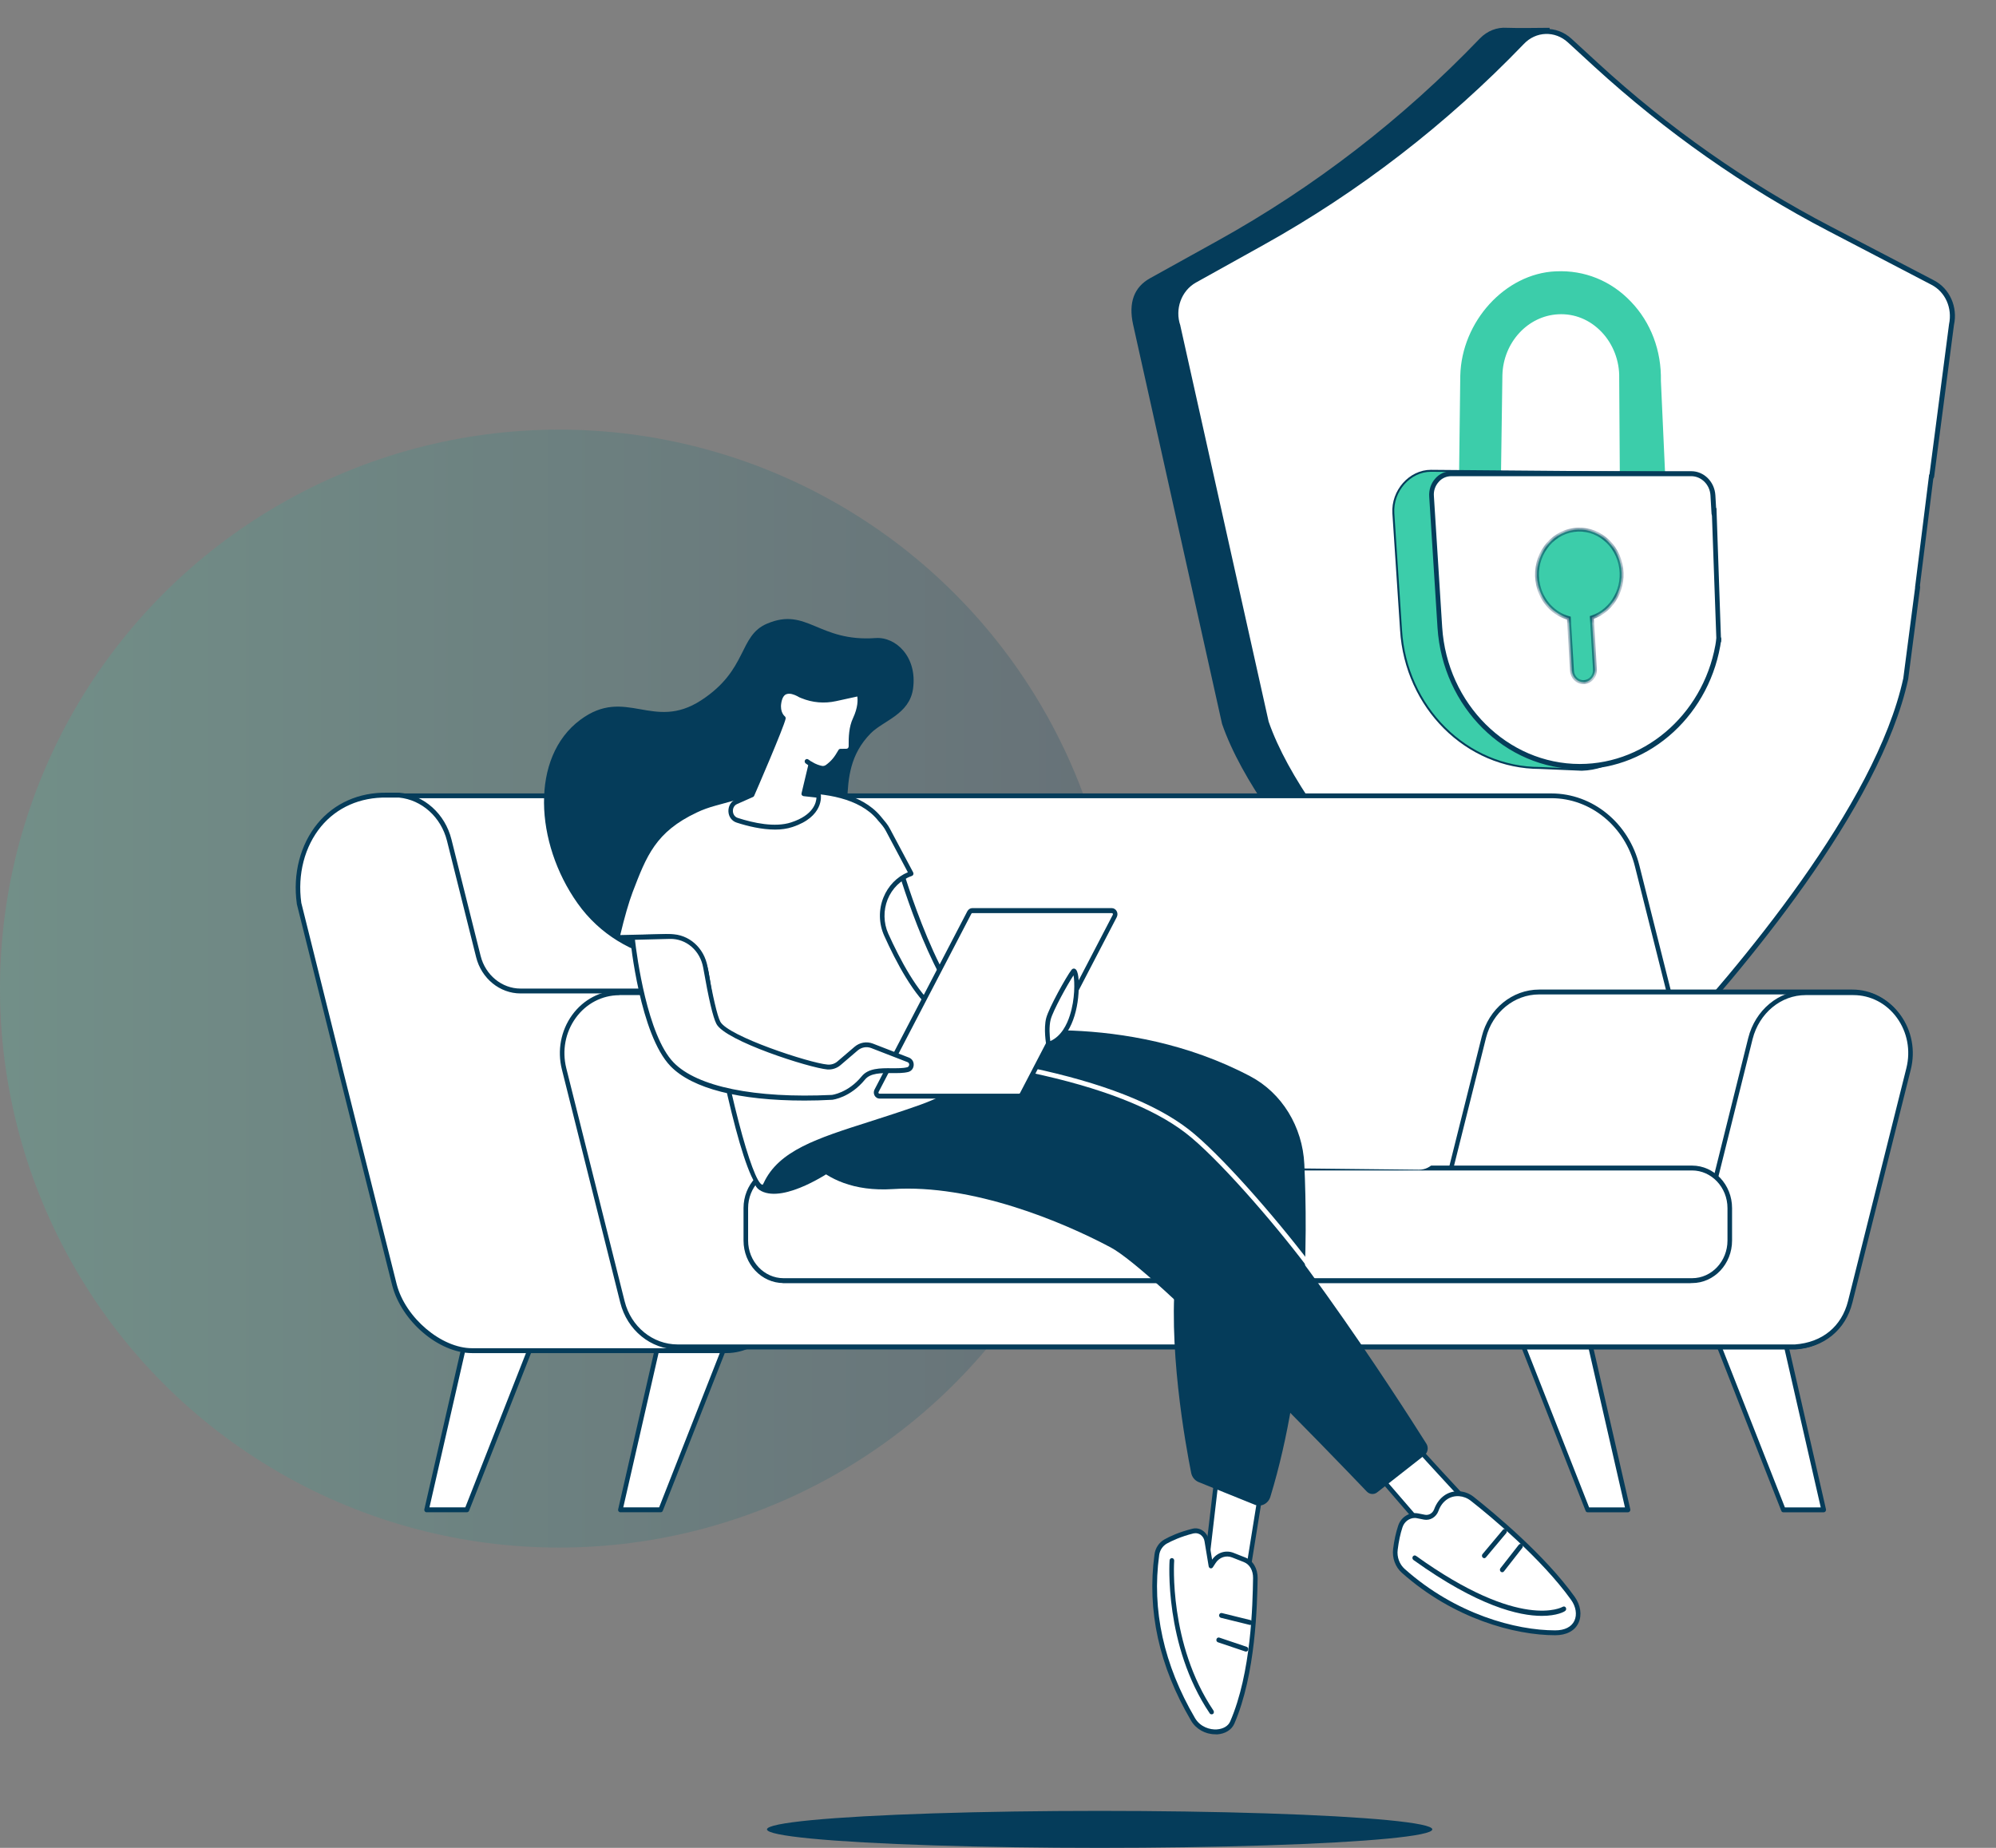 <svg width="216" height="200" viewBox="0 0 216 200" fill="none" xmlns="http://www.w3.org/2000/svg">
<rect x="0" y="0" width="216" height="200" fill="#808080" stroke="none"/>
<circle cx="60.5" cy="107" r="60.5" fill="url(#paint0_linear_2254_7008)"/>
<path d="M204.932 30.391L193.674 24.518C184.51 19.746 175.968 13.727 168.233 6.655L167.68 3.009C167.68 3.009 163.858 3.058 163.052 3.009C162.016 2.935 160.957 3.327 160.151 4.159C151.771 12.895 142.216 20.26 131.809 26.035L124.442 30.122C122.738 31.076 122.093 32.74 122.623 35.138L132.247 78.352C136.437 90.44 153.313 106.615 162.799 115.033C164.526 116.575 166.644 117.309 168.739 117.309C169.66 117.309 173.528 117.431 173.528 117.431C173.528 117.431 174.334 115.694 175.416 114.543C183.958 105.318 198.923 87.602 201.962 73.629L207.004 35.016C207.372 33.107 206.521 31.223 204.932 30.391Z" fill="#053C5A"/>
<path d="M209.191 30.614L198.025 24.79C188.931 20.043 180.458 14.097 172.768 7.049L169.89 4.407C168.394 3.036 166.16 3.11 164.733 4.578C156.399 13.24 146.936 20.557 136.598 26.283L129.3 30.345C127.596 31.275 126.836 33.428 127.481 35.337L137.036 78.208C141.203 90.199 158.102 106.398 167.542 114.767C171.18 117.997 176.567 117.703 179.883 114.106C188.355 104.954 203.205 87.36 206.221 73.51L211.218 35.19C211.632 33.33 210.78 31.446 209.191 30.614Z" fill="white"/>
<path d="M202.33 35.703L193.075 30.882C185.546 26.967 178.524 22.024 172.17 16.2L169.775 14.022C168.532 12.896 166.69 12.945 165.516 14.169C158.632 21.338 150.781 27.383 142.216 32.13L136.161 35.482C134.756 36.265 134.112 38.027 134.664 39.618L142.561 75.124C145.992 85.059 160.013 98.468 167.818 105.393C170.834 108.061 175.278 107.84 178.041 104.855C185.04 97.294 197.357 82.71 199.844 71.233L203.988 39.495C204.333 37.954 203.643 36.388 202.33 35.703Z" fill="white"/>
<path d="M173.367 117.234C171.226 117.234 169.107 116.476 167.381 114.934C157.757 106.394 140.973 90.268 136.805 78.278V78.253L127.251 35.406C126.56 33.375 127.389 31.099 129.185 30.096L136.483 26.034C146.798 20.308 156.237 13.04 164.549 4.378C166.068 2.787 168.44 2.714 170.051 4.182L172.929 6.825C180.573 13.848 189.046 19.794 198.117 24.517L209.283 30.341C210.987 31.222 211.885 33.228 211.448 35.186L209.306 51.605C209.283 51.752 209.145 51.874 209.007 51.85C208.869 51.825 208.754 51.679 208.777 51.532L210.918 35.088C211.286 33.351 210.527 31.613 209.03 30.83L197.864 25.006C188.746 20.259 180.251 14.264 172.561 7.241L169.683 4.598C168.279 3.301 166.206 3.375 164.894 4.77C156.537 13.456 147.051 20.773 136.713 26.523L129.415 30.585C127.849 31.466 127.113 33.449 127.734 35.235V35.259L137.289 78.106C141.41 89.975 158.102 106.027 167.703 114.518C171.226 117.626 176.498 117.357 179.698 113.882C188.217 104.681 202.975 87.185 205.968 73.408L207.257 63.522C207.28 63.375 207.419 63.253 207.557 63.278C207.695 63.302 207.81 63.449 207.787 63.596L206.498 73.506C203.482 87.43 188.654 105.024 180.09 114.273C178.248 116.231 175.807 117.234 173.367 117.234Z" fill="#053C5A"/>
<path d="M209 51.5L207.5 63.5" stroke="#053C5A" stroke-width="0.5" stroke-linecap="round"/>
<path d="M162.17 51.954L162.331 40.575C162.4 36.904 165.14 33.895 168.593 33.723C172.392 33.528 175.57 36.855 175.477 40.893L175.547 51.758C175.524 52.981 179.898 52.443 179.898 51.317L179.438 41.162C179.576 34.653 174.672 29.319 168.363 29.588C163.137 29.808 158.371 34.702 158.233 40.624L158.095 52.1L162.17 51.954Z" fill="#3CCDAA"/>
<path d="M177.089 52.761C176.536 52.761 176.007 52.663 175.685 52.468C175.362 52.247 175.293 51.978 175.293 51.782L175.224 40.918C175.27 39.058 174.556 37.223 173.313 35.926C172.047 34.604 170.389 33.919 168.616 34.017C165.324 34.188 162.676 37.076 162.584 40.599L162.423 51.978C162.423 52.125 162.308 52.247 162.17 52.247L158.141 52.419C158.072 52.419 158.003 52.394 157.957 52.345C157.91 52.296 157.887 52.223 157.887 52.149L158.026 40.673C158.164 34.8 162.884 29.612 168.34 29.368C168.363 29.368 168.363 29.368 168.386 29.368C171.471 29.221 174.349 30.395 176.49 32.647C178.655 34.898 179.806 37.957 179.737 41.236L180.197 51.391C180.197 51.636 180.082 51.954 179.576 52.247C179 52.517 177.987 52.761 177.089 52.761ZM168.939 33.454C170.735 33.454 172.415 34.188 173.705 35.534C175.063 36.953 175.823 38.911 175.777 40.918L175.846 51.782C175.846 51.831 175.846 51.905 175.984 52.003C176.583 52.394 178.47 52.223 179.345 51.709C179.553 51.587 179.691 51.44 179.691 51.342L179.23 41.187C179.299 38.055 178.194 35.143 176.145 32.989C174.119 30.86 171.402 29.759 168.478 29.882C168.455 29.882 168.455 29.882 168.432 29.882C163.206 30.102 158.693 35.045 158.555 40.648L158.417 51.831L161.917 51.684L162.078 40.575C162.17 36.758 165.025 33.626 168.593 33.454C168.708 33.454 168.824 33.454 168.939 33.454Z" fill="#3CCDAA"/>
<path d="M181.319 51.176L182.257 66.005C182.543 70.645 181.312 74.935 179.235 78.084C177.158 81.234 174.246 83.23 171.172 83.315L166.664 83.121H166.659C158.708 83.121 152.118 76.562 151.614 68.17L150.785 55.567C150.628 53.126 152.566 50.956 154.848 50.956L181.319 51.176Z" fill="#3CCDAA" stroke="#053C5A" stroke-width="0.209"/>
<path d="M170.988 82.977C179.783 82.977 186.736 75.073 186.16 65.725L185.239 51.264H157.151C155.861 51.264 154.848 52.414 154.917 53.784L155.815 67.903C156.368 76.394 162.999 82.977 170.988 82.977Z" fill="white"/>
<path d="M170.988 83.252C162.883 83.252 156.114 76.522 155.562 67.933L154.664 53.741C154.618 53.031 154.848 52.321 155.309 51.807C155.769 51.269 156.391 51 157.081 51H183.029C184.387 51 185.539 52.126 185.631 53.594L185.746 55.576C185.746 55.723 185.654 55.87 185.492 55.87C185.354 55.87 185.216 55.772 185.216 55.6L185.101 53.618C185.032 52.444 184.111 51.538 183.006 51.538H157.058C156.529 51.538 156.022 51.759 155.677 52.175C155.309 52.591 155.124 53.129 155.171 53.692L156.068 67.884C156.598 76.18 163.137 82.689 170.965 82.689C178.332 82.689 184.687 76.865 185.746 69.108C185.769 68.961 185.907 68.839 186.045 68.863C186.183 68.888 186.275 69.034 186.275 69.181C185.193 77.232 178.631 83.252 170.988 83.252Z" fill="#053C5A"/>
<mask id="path-12-inside-1_2254_7008" fill="white">
<path d="M169.854 57.447C172.317 56.83 174.784 58.45 175.366 61.068C175.923 63.574 174.547 66.083 172.266 66.834L172.599 72.435C172.645 73.193 172.07 73.829 171.356 73.829C170.688 73.829 170.159 73.291 170.113 72.606L169.774 66.904C168.176 66.47 166.853 65.13 166.448 63.305C165.867 60.688 167.392 58.066 169.854 57.447Z"/>
</mask>
<path d="M169.854 57.447C172.317 56.83 174.784 58.45 175.366 61.068C175.923 63.574 174.547 66.083 172.266 66.834L172.599 72.435C172.645 73.193 172.07 73.829 171.356 73.829C170.688 73.829 170.159 73.291 170.113 72.606L169.774 66.904C168.176 66.47 166.853 65.13 166.448 63.305C165.867 60.688 167.392 58.066 169.854 57.447Z" fill="#3CCDAA"/>
<path d="M169.854 57.447L169.803 57.245L169.803 57.245L169.854 57.447ZM175.366 61.068L175.57 61.022L175.57 61.022L175.366 61.068ZM172.266 66.834L172.201 66.636L172.048 66.686L172.058 66.847L172.266 66.834ZM172.599 72.435L172.391 72.447L172.391 72.448L172.599 72.435ZM171.356 73.829L171.356 74.038H171.356V73.829ZM170.113 72.606L169.904 72.618L169.904 72.62L170.113 72.606ZM169.774 66.904L169.983 66.892L169.974 66.742L169.829 66.703L169.774 66.904ZM166.448 63.305L166.244 63.35L166.244 63.35L166.448 63.305ZM169.854 57.447L169.905 57.65C172.243 57.064 174.603 58.6 175.162 61.113L175.366 61.068L175.57 61.022C174.965 58.301 172.391 56.596 169.803 57.245L169.854 57.447ZM175.366 61.068L175.162 61.113C175.697 63.522 174.372 65.921 172.201 66.636L172.266 66.834L172.332 67.033C174.721 66.246 176.148 63.626 175.57 61.022L175.366 61.068ZM172.266 66.834L172.058 66.847L172.391 72.447L172.599 72.435L172.808 72.422L172.475 66.822L172.266 66.834ZM172.599 72.435L172.391 72.448C172.43 73.096 171.939 73.62 171.356 73.62V73.829V74.038C172.2 74.038 172.861 73.291 172.808 72.422L172.599 72.435ZM171.356 73.829L171.356 73.62C170.81 73.62 170.361 73.179 170.322 72.592L170.113 72.606L169.904 72.62C169.957 73.403 170.567 74.038 171.356 74.038L171.356 73.829ZM170.113 72.606L170.322 72.593L169.983 66.892L169.774 66.904L169.565 66.917L169.904 72.618L170.113 72.606ZM169.774 66.904L169.829 66.703C168.308 66.289 167.041 65.011 166.652 63.26L166.448 63.305L166.244 63.35C166.666 65.249 168.044 66.65 169.719 67.106L169.774 66.904ZM166.448 63.305L166.652 63.26C166.093 60.743 167.562 58.238 169.905 57.65L169.854 57.447L169.803 57.245C167.221 57.893 165.64 60.633 166.244 63.35L166.448 63.305Z" fill="#053C5A" mask="url(#path-12-inside-1_2254_7008)"/>
<path d="M185.5 55.5L186 69.5L185.5 55" stroke="#053C5A" stroke-width="0.5"/>
<path d="M71.497 163.413H67.133L71.554 144.105H79.086L71.497 163.413Z" fill="white"/>
<path d="M71.497 163.677H67.133C67.055 163.677 66.987 163.641 66.942 163.581C66.897 163.521 66.874 163.437 66.897 163.353L71.306 144.034C71.328 143.914 71.43 143.83 71.542 143.83H79.086C79.165 143.83 79.244 143.878 79.289 143.95C79.334 144.022 79.346 144.118 79.312 144.202L71.723 163.521C71.689 163.617 71.599 163.677 71.497 163.677ZM67.449 163.149H71.328L78.714 144.357H71.745L67.449 163.149Z" fill="#053C5A"/>
<path d="M50.523 163.413H46.16L50.58 144.105H58.124L50.523 163.413Z" fill="white"/>
<path d="M50.524 163.677H46.16C46.081 163.677 46.013 163.641 45.968 163.581C45.923 163.521 45.9 163.437 45.923 163.353L50.343 144.034C50.366 143.914 50.467 143.83 50.58 143.83H58.124C58.203 143.83 58.282 143.878 58.327 143.95C58.372 144.022 58.383 144.118 58.349 144.202L50.76 163.521C50.715 163.617 50.625 163.677 50.524 163.677ZM46.475 163.149H50.354L57.74 144.357H50.772L46.475 163.149Z" fill="#053C5A"/>
<path d="M171.81 163.416H176.174L171.753 144.109H164.21L171.81 163.416Z" fill="white"/>
<path d="M176.174 163.681H171.81C171.708 163.681 171.618 163.621 171.584 163.513L163.995 144.194C163.962 144.11 163.973 144.014 164.018 143.942C164.063 143.87 164.142 143.822 164.221 143.822H171.765C171.877 143.822 171.979 143.906 172.001 144.026L176.422 163.345C176.444 163.429 176.422 163.513 176.377 163.573C176.32 163.645 176.241 163.681 176.174 163.681ZM171.968 163.153H175.847L171.55 144.362H164.582L171.968 163.153Z" fill="#053C5A"/>
<path d="M192.986 163.416H197.35L192.93 144.109H185.386L192.986 163.416Z" fill="white"/>
<path d="M197.35 163.681H192.986C192.885 163.681 192.795 163.621 192.761 163.513L185.172 144.194C185.138 144.11 185.149 144.014 185.195 143.942C185.24 143.87 185.319 143.822 185.398 143.822H192.941C193.054 143.822 193.156 143.906 193.178 144.026L197.598 163.345C197.621 163.429 197.598 163.513 197.553 163.573C197.497 163.645 197.429 163.681 197.35 163.681ZM193.156 163.153H197.035L192.738 144.362H185.77L193.156 163.153Z" fill="#053C5A"/>
<path d="M177.685 145.524H52.091C47.738 145.524 43.927 142.408 42.811 137.938L33.012 98.964C31.388 92.481 35.774 86.141 42.078 86.141H167.886C172.238 86.141 176.05 89.257 177.166 93.727L186.965 132.701C188.589 139.173 183.988 145.524 177.685 145.524Z" fill="white"/>
<path d="M177.685 145.788H52.091C47.626 145.788 43.713 142.588 42.574 138.01L32.764 99.036C31.952 95.8 32.572 92.445 34.455 89.844C36.282 87.327 39.056 85.877 42.078 85.877H167.886C172.351 85.877 176.264 89.077 177.403 93.655L187.202 132.629C187.991 135.793 187.371 139.101 185.488 141.701C183.616 144.302 180.763 145.788 177.685 145.788ZM42.078 86.404C39.214 86.404 36.586 87.77 34.85 90.168C33.057 92.636 32.471 95.824 33.249 98.904L43.047 137.866C44.13 142.217 47.851 145.261 52.091 145.261H177.685C180.616 145.261 183.311 143.847 185.104 141.378C186.886 138.909 187.484 135.769 186.728 132.761L176.929 93.787C175.847 89.436 172.125 86.392 167.886 86.392H42.078V86.404Z" fill="#053C5A"/>
<path d="M160.252 145.754H194.137C196.944 145.754 199.391 143.753 200.113 140.864L206.428 115.625C207.465 111.454 204.511 107.367 200.451 107.367H166.567C163.759 107.367 161.312 109.369 160.59 112.257L154.276 137.497C153.227 141.667 156.181 145.754 160.252 145.754Z" fill="white"/>
<path d="M194.137 146.018H160.252C158.233 146.018 156.384 145.047 155.155 143.345C153.926 141.643 153.52 139.486 154.039 137.425L160.353 112.185C161.098 109.189 163.657 107.104 166.566 107.104H200.451C202.47 107.104 204.319 108.074 205.548 109.776C206.777 111.478 207.183 113.635 206.664 115.697L200.35 140.936C199.606 143.92 197.046 146.018 194.137 146.018ZM166.555 107.631C163.871 107.631 161.515 109.56 160.816 112.317L154.501 137.556C154.027 139.462 154.399 141.451 155.527 143.021C156.655 144.591 158.369 145.478 160.229 145.478H194.114C196.798 145.478 199.154 143.549 199.854 140.792L206.168 115.553C206.642 113.647 206.27 111.658 205.142 110.088C204.014 108.518 202.301 107.631 200.44 107.631H166.555Z" fill="#053C5A"/>
<path d="M84.555 137.906L77.868 112.211C77.147 109.335 74.7 107.261 71.892 107.261H56.331C54.188 107.261 52.316 105.727 51.764 103.534L48.607 90.926C47.93 88.242 45.754 86.3 43.194 86.06H41.864C35.222 85.941 31.512 91.717 32.358 97.769L36.71 115.231C36.733 115.363 36.767 115.495 36.8 115.627L42.687 139.08C43.713 142.963 47.738 146.187 51.076 146.187H78.579C82.638 146.187 85.592 142.077 84.555 137.906Z" fill="white"/>
<path d="M78.579 146.451H51.076C47.502 146.451 43.476 143.035 42.45 139.152L36.564 115.698C36.53 115.566 36.496 115.422 36.474 115.291L32.121 97.841C32.121 97.829 32.121 97.817 32.121 97.817C31.67 94.569 32.493 91.405 34.376 89.116C36.192 86.923 38.853 85.748 41.875 85.796H43.205C45.9 86.048 48.167 88.085 48.855 90.854L52.012 103.462C52.531 105.535 54.312 106.997 56.331 106.997H71.892C74.79 106.997 77.35 109.118 78.105 112.151L84.792 137.846C85.311 139.919 84.905 142.088 83.664 143.79C82.435 145.48 80.586 146.451 78.579 146.451ZM32.606 97.721L36.958 115.171C36.981 115.314 37.015 115.434 37.049 115.566L42.935 139.02C43.882 142.639 47.772 145.923 51.087 145.923H78.59C80.439 145.923 82.153 145.024 83.292 143.454C84.431 141.884 84.814 139.883 84.329 137.965L77.632 112.282C76.932 109.478 74.576 107.524 71.892 107.524H56.331C54.087 107.524 52.102 105.907 51.527 103.605L48.37 90.998C47.727 88.433 45.641 86.563 43.172 86.324H41.864C38.977 86.276 36.451 87.39 34.737 89.464C32.967 91.621 32.177 94.629 32.606 97.721Z" fill="#053C5A"/>
<path d="M200.564 107.451H195.399C192.592 107.451 190.145 109.525 189.423 112.413L182.905 138.623H84.713L78.161 112.401C77.44 109.525 74.993 107.439 72.185 107.439H67.021C62.961 107.439 60.007 111.502 61.044 115.673L67.359 140.901C68.081 143.777 70.528 145.778 73.335 145.778H194.249C197.271 145.551 199.504 143.765 200.226 140.889L206.54 115.673C207.589 111.514 204.623 107.451 200.564 107.451Z" fill="white"/>
<path d="M73.335 146.053C70.426 146.053 67.866 143.968 67.122 140.984L60.807 115.756C60.289 113.695 60.695 111.55 61.913 109.86C63.142 108.17 65.002 107.199 67.021 107.199H72.185C75.083 107.199 77.643 109.32 78.398 112.353L84.905 138.359H182.714L189.186 112.353C189.942 109.32 192.501 107.199 195.399 107.199H200.564C202.582 107.199 204.443 108.17 205.672 109.872C206.89 111.562 207.296 113.707 206.777 115.768L200.462 140.984C199.729 143.932 197.407 145.838 194.261 146.065L73.335 146.053ZM67.021 107.715C65.16 107.715 63.435 108.613 62.307 110.171C61.18 111.729 60.807 113.707 61.281 115.612L67.596 140.84C68.284 143.597 70.64 145.514 73.335 145.514H194.249C197.192 145.298 199.29 143.585 199.989 140.816L206.303 115.6C206.777 113.695 206.405 111.717 205.277 110.159C204.15 108.601 202.424 107.703 200.564 107.703H195.399C192.727 107.703 190.37 109.656 189.66 112.46L183.142 138.671C183.108 138.791 183.018 138.863 182.905 138.863H84.713C84.6 138.863 84.499 138.779 84.476 138.671L77.925 112.46C77.225 109.656 74.869 107.703 72.185 107.703H67.021V107.715Z" fill="#053C5A"/>
<path d="M183.109 138.608H84.792C82.537 138.608 80.71 136.667 80.71 134.27V130.758C80.71 128.361 82.537 126.42 84.792 126.42H183.109C185.364 126.42 187.191 128.361 187.191 130.758V134.27C187.191 136.667 185.364 138.608 183.109 138.608Z" fill="white"/>
<path d="M183.108 138.872H84.792C82.401 138.872 80.462 136.81 80.462 134.27V130.758C80.462 128.217 82.401 126.156 84.792 126.156H183.108C185.499 126.156 187.438 128.217 187.438 130.758V134.27C187.438 136.81 185.499 138.872 183.108 138.872ZM84.792 126.683C82.672 126.683 80.958 128.517 80.958 130.758V134.27C80.958 136.511 82.683 138.344 84.792 138.344H183.108C185.228 138.344 186.942 136.511 186.942 134.27V130.758C186.942 128.517 185.217 126.683 183.108 126.683H84.792Z" fill="#053C5A"/>
<path d="M125.431 100.129L149.855 98.87C150.949 98.81 151.919 99.637 152.099 100.788L155.707 123.93C155.933 125.344 154.895 126.627 153.542 126.603L128.295 126.327C127.224 126.315 126.322 125.464 126.175 124.338L123.39 102.741C123.221 101.399 124.157 100.201 125.431 100.129Z" fill="white"/>
<path d="M82.965 127.112C82.83 127.112 82.717 126.992 82.717 126.849C82.717 126.705 82.83 126.585 82.965 126.585L113.388 126.453C113.523 126.453 113.636 126.573 113.636 126.717C113.636 126.861 113.523 126.98 113.388 126.98L82.965 127.112C82.976 127.112 82.976 127.112 82.965 127.112Z" fill="#053C5A"/>
<path d="M152.437 155.625C152.516 155.853 160.804 164.781 160.804 164.781L155.707 167.262L149.009 159.496L152.437 155.625Z" fill="white"/>
<path d="M155.718 167.513C155.651 167.513 155.583 167.489 155.538 167.429L148.84 159.663C148.75 159.555 148.75 159.399 148.84 159.303L152.268 155.444C152.324 155.372 152.414 155.348 152.493 155.372C152.561 155.384 152.629 155.432 152.662 155.504C152.933 155.9 157.782 161.149 160.984 164.6C161.041 164.66 161.063 164.744 161.052 164.828C161.041 164.912 160.984 164.984 160.917 165.02L155.82 167.501C155.786 167.513 155.752 167.513 155.718 167.513ZM149.347 159.483L155.775 166.937L160.387 164.696C154.658 158.524 152.956 156.631 152.448 156.019L149.347 159.483Z" fill="#053C5A"/>
<path d="M155.425 163.432C155.606 162.952 155.921 162.389 156.496 162.017C157.365 161.454 158.492 161.562 159.315 162.209C161.368 163.827 166.949 168.441 170.197 172.971C171.347 174.577 170.84 176.722 168.291 176.722C164.13 176.722 157.466 175.021 151.851 170.035C151.208 169.46 150.87 168.585 150.982 167.698C151.073 166.979 151.23 166.068 151.524 165.205C151.794 164.378 152.606 163.899 153.407 164.055L154.128 164.199C154.692 164.306 155.222 163.983 155.425 163.432Z" fill="white"/>
<path d="M168.302 176.987C163.95 176.987 157.308 175.213 151.715 170.24C150.994 169.605 150.644 168.634 150.757 167.663C150.87 166.716 151.061 165.865 151.309 165.122C151.625 164.176 152.538 163.624 153.474 163.804L154.196 163.948C154.624 164.032 155.042 163.78 155.2 163.349C155.448 162.678 155.854 162.15 156.384 161.803C157.319 161.203 158.56 161.287 159.473 162.006C161.683 163.756 167.164 168.298 170.4 172.817C171.054 173.727 171.212 174.806 170.817 175.657C170.422 176.508 169.52 176.987 168.302 176.987ZM153.113 164.295C152.516 164.295 151.975 164.691 151.772 165.302C151.535 166.009 151.366 166.824 151.253 167.735C151.151 168.526 151.445 169.317 152.031 169.832C157.534 174.722 164.04 176.46 168.302 176.46C169.329 176.46 170.062 176.088 170.377 175.417C170.682 174.758 170.546 173.883 170.005 173.14C166.803 168.682 161.368 164.164 159.169 162.438C158.413 161.839 157.387 161.767 156.632 162.258C156.192 162.546 155.865 162.977 155.662 163.54C155.414 164.212 154.76 164.595 154.106 164.475L153.384 164.331C153.283 164.307 153.192 164.295 153.113 164.295Z" fill="#053C5A"/>
<path d="M166.848 174.893C164.367 174.893 159.936 173.85 152.956 168.841C152.843 168.757 152.809 168.589 152.888 168.469C152.967 168.349 153.114 168.313 153.238 168.397C164.581 176.547 169.069 173.934 169.114 173.91C169.227 173.838 169.385 173.874 169.453 174.006C169.52 174.126 169.486 174.294 169.362 174.366C169.306 174.426 168.517 174.893 166.848 174.893Z" fill="#053C5A"/>
<path d="M162.563 170.17C162.507 170.17 162.45 170.146 162.405 170.11C162.304 170.014 162.281 169.846 162.371 169.738L164.356 167.198C164.446 167.09 164.604 167.066 164.705 167.162C164.807 167.258 164.829 167.425 164.739 167.533L162.755 170.074C162.709 170.134 162.642 170.17 162.563 170.17Z" fill="#053C5A"/>
<path d="M160.623 168.651C160.567 168.651 160.511 168.627 160.454 168.579C160.353 168.483 160.342 168.316 160.432 168.208L162.631 165.583C162.721 165.475 162.879 165.463 162.98 165.559C163.082 165.655 163.093 165.823 163.003 165.931L160.804 168.555C160.759 168.615 160.691 168.651 160.623 168.651Z" fill="#053C5A"/>
<path d="M136.414 161.587L134.587 172.912L130.482 169.952L131.757 159.094L136.414 161.587Z" fill="white"/>
<path d="M134.587 173.175C134.542 173.175 134.485 173.163 134.452 173.127L130.347 170.167C130.268 170.107 130.223 170.011 130.246 169.915L131.52 159.057C131.531 158.973 131.576 158.901 131.644 158.853C131.712 158.817 131.802 158.817 131.869 158.853L136.526 161.346C136.628 161.394 136.673 161.514 136.662 161.622L134.835 172.947C134.824 173.031 134.767 173.115 134.688 173.151C134.655 173.175 134.621 173.175 134.587 173.175ZM130.753 169.819L134.418 172.456L136.143 161.729L131.96 159.488L130.753 169.819Z" fill="#053C5A"/>
<path d="M135.839 170.799C135.771 174.298 135.557 181.333 133.336 186.439C132.738 187.805 130.144 187.865 129.107 186.103C126.953 182.436 124.112 176.144 125.194 168.282C125.273 167.671 125.634 167.131 126.153 166.844C126.762 166.508 127.72 166.065 129.096 165.717C129.784 165.538 130.471 166.017 130.595 166.76L131.046 169.48L131.351 169.013C131.813 168.306 132.67 168.018 133.426 168.318C133.832 168.486 134.283 168.666 134.7 168.821C135.455 169.121 135.861 169.936 135.839 170.799Z" fill="white"/>
<path d="M131.497 187.708C130.437 187.708 129.423 187.144 128.893 186.233C125.431 180.349 124.112 174.297 124.935 168.244C125.025 167.549 125.431 166.938 126.017 166.615C126.592 166.291 127.585 165.824 129.028 165.464C129.423 165.356 129.84 165.44 130.178 165.68C130.516 165.919 130.753 166.303 130.821 166.722L131.17 168.808C131.7 168.041 132.648 167.729 133.505 168.077L134.779 168.58C135.602 168.904 136.109 169.779 136.098 170.821C136.042 173.65 135.906 181.188 133.572 186.569C133.279 187.228 132.591 187.66 131.712 187.72C131.633 187.708 131.565 187.708 131.497 187.708ZM129.378 165.943C129.299 165.943 129.22 165.955 129.152 165.967C127.765 166.315 126.818 166.77 126.265 167.07C125.826 167.322 125.51 167.789 125.442 168.316C124.63 174.249 125.938 180.181 129.321 185.958C129.896 186.929 130.945 187.228 131.678 187.18C132.366 187.132 132.907 186.821 133.121 186.329C135.422 181.044 135.557 173.602 135.602 170.797C135.613 169.982 135.241 169.323 134.61 169.071L133.335 168.568C132.681 168.304 131.948 168.556 131.554 169.167L131.249 169.635C131.193 169.719 131.091 169.767 130.99 169.743C130.889 169.719 130.821 169.635 130.798 169.527L130.347 166.806C130.302 166.519 130.144 166.279 129.919 166.111C129.75 166.003 129.569 165.943 129.378 165.943Z" fill="#053C5A"/>
<path d="M131.114 185.548C131.035 185.548 130.956 185.512 130.911 185.44C125.949 178.081 126.558 168.961 126.57 168.877C126.581 168.733 126.705 168.625 126.84 168.637C126.976 168.649 127.077 168.781 127.066 168.925C127.055 169.009 126.468 177.949 131.317 185.14C131.396 185.26 131.373 185.428 131.261 185.512C131.215 185.536 131.159 185.548 131.114 185.548Z" fill="#053C5A"/>
<path d="M135.286 175.878C135.264 175.878 135.252 175.878 135.23 175.866L132.118 175.099C131.982 175.063 131.903 174.919 131.926 174.788C131.96 174.644 132.095 174.56 132.219 174.584L135.331 175.351C135.467 175.387 135.546 175.531 135.523 175.663C135.5 175.806 135.399 175.878 135.286 175.878Z" fill="#053C5A"/>
<path d="M134.835 178.757C134.813 178.757 134.79 178.757 134.756 178.745L131.802 177.75C131.667 177.702 131.599 177.559 131.644 177.415C131.689 177.271 131.824 177.199 131.96 177.247L134.914 178.242C135.049 178.29 135.117 178.433 135.072 178.577C135.038 178.685 134.937 178.757 134.835 178.757Z" fill="#053C5A"/>
<path d="M107.073 112.002C107.073 112.002 121.653 109.293 135.286 116.484C138.725 118.294 140.958 121.949 141.15 126.012C141.522 134.09 141.477 148.903 137.474 162.002C137.248 162.745 136.481 163.14 135.794 162.865L129.704 160.408C129.299 160.24 128.994 159.869 128.904 159.413C128.318 156.477 126.265 145.295 127.325 137.038C128.554 127.45 99.293 119.061 99.293 119.061L107.073 112.002Z" fill="#053C5A"/>
<path d="M154.151 157.51L149.032 161.524C148.693 161.788 148.22 161.752 147.915 161.441C144.454 157.821 124.946 137.531 120.176 135.002C114.944 132.222 105.224 128.147 96.62 128.699C88.016 129.25 85.874 122.994 85.874 122.994L97.725 113.85C97.725 113.85 119.105 115.18 128.475 122.419C136.944 128.962 151.591 151.865 154.354 156.251C154.613 156.659 154.523 157.21 154.151 157.51Z" fill="#053C5A"/>
<path d="M141.601 137.149C141.533 137.149 141.454 137.113 141.409 137.053C137.553 131.959 131.61 125.176 128.329 122.647C124.777 119.903 119.105 117.697 111.46 116.08C111.324 116.056 111.234 115.912 111.268 115.768C111.29 115.624 111.426 115.528 111.561 115.564C119.274 117.194 125.013 119.435 128.622 122.228C131.926 124.78 137.913 131.612 141.792 136.729C141.883 136.837 141.86 137.005 141.759 137.101C141.702 137.137 141.657 137.149 141.601 137.149Z" fill="white"/>
<path d="M93.666 97.435C93.666 97.435 99.078 114.393 105.043 116.179C111.008 117.964 115.158 112.571 115.124 107.01L113.095 106.303C113.095 106.303 111.02 112.008 106.374 110.522C101.739 109.036 97.308 93.696 97.308 93.696L93.666 97.435Z" fill="white"/>
<path d="M107.333 116.791C106.611 116.791 105.822 116.683 104.976 116.431C98.954 114.634 93.655 98.215 93.429 97.519C93.395 97.424 93.418 97.316 93.497 97.244L97.139 93.517C97.207 93.457 97.285 93.433 97.376 93.457C97.455 93.481 97.522 93.553 97.556 93.636C97.601 93.792 102.01 108.845 106.464 110.271C110.828 111.661 112.79 106.436 112.88 106.208C112.925 106.077 113.061 106.005 113.185 106.053L115.215 106.76C115.316 106.796 115.384 106.891 115.384 107.011C115.395 110.247 114.031 113.375 111.809 115.173C110.806 115.988 109.306 116.791 107.333 116.791ZM93.948 97.507C94.512 99.221 99.642 114.298 105.1 115.928C108.088 116.827 110.219 115.784 111.493 114.765C113.546 113.1 114.831 110.223 114.876 107.215L113.241 106.64C112.779 107.718 110.569 112.141 106.318 110.786C101.988 109.396 97.951 96.716 97.195 94.2L93.948 97.507Z" fill="#053C5A"/>
<path d="M90.035 126.692C90.035 126.692 84.95 130.24 82.379 128.91C79.808 127.579 84.69 123.109 86.043 123.025C87.397 122.941 90.035 126.692 90.035 126.692Z" fill="#053C5A"/>
<path d="M94.76 69.059C96.947 68.904 99.282 71.109 98.808 74.537C98.413 77.329 95.606 77.976 94.219 79.378C89.764 83.921 93.373 89.493 89.821 94.083C86.438 98.458 81.984 94.934 75.376 99.752C70.178 103.551 88.479 98.578 81.928 102.497C76.695 105.625 67.347 104.618 62.499 97.763C57.876 91.243 57.346 81.955 62.803 77.904C67.708 74.261 70.663 79.175 75.861 75.807C80.98 72.487 79.887 68.796 83.033 67.49C87.329 65.68 88.558 69.503 94.76 69.059Z" fill="#053C5A"/>
<path d="M66.795 101.469C67.19 99.767 67.731 97.766 68.227 96.447C69.772 92.421 70.81 89.808 75.297 87.687C75.974 87.363 76.673 87.123 77.384 86.932L80.056 86.201C80.056 86.201 91.073 83.744 95.098 88.502C95.425 88.885 95.843 89.329 96.091 89.82L98.605 94.554L98.583 94.566C96.012 95.465 94.749 98.569 95.91 101.157C97.252 104.142 99.147 107.665 101.165 109.211C101.808 109.702 107.017 112.459 107.017 112.459C107.017 112.459 108.043 116.833 99.53 119.865C91.016 122.898 84.905 123.772 82.864 128.159C81.657 130.759 78.342 117.6 76.459 105.364C76.098 103.015 74.17 101.301 71.915 101.349L66.795 101.469Z" fill="white"/>
<path d="M82.514 128.757C82.48 128.757 82.458 128.757 82.435 128.745C80.597 128.457 77.643 114.639 76.222 105.399C75.884 103.218 74.091 101.6 72.027 101.6C71.993 101.6 71.971 101.6 71.937 101.6L66.806 101.72C66.728 101.72 66.66 101.684 66.603 101.624C66.558 101.564 66.536 101.48 66.558 101.396C67.021 99.383 67.562 97.501 68.002 96.339C69.49 92.444 70.573 89.615 75.207 87.434C75.861 87.123 76.56 86.871 77.327 86.667L80 85.936C80.462 85.828 91.208 83.503 95.279 88.321C95.335 88.381 95.391 88.453 95.448 88.525C95.741 88.872 96.079 89.256 96.305 89.699L98.819 94.421C98.853 94.493 98.865 94.577 98.831 94.649C98.808 94.721 98.752 94.781 98.673 94.805L98.65 94.817C97.489 95.224 96.542 96.147 96.057 97.345C95.583 98.532 95.606 99.886 96.124 101.049C97.376 103.817 99.282 107.448 101.3 109.006C101.796 109.39 105.314 111.283 107.119 112.23C107.186 112.266 107.231 112.326 107.254 112.398C107.299 112.59 108.246 117.048 99.609 120.116C97.692 120.799 95.865 121.387 94.241 121.902C88.648 123.688 84.612 124.982 83.078 128.278C82.909 128.661 82.695 128.757 82.514 128.757ZM72.016 101.085C74.328 101.085 76.335 102.894 76.707 105.327C78.624 117.803 81.443 128.062 82.503 128.23C82.525 128.242 82.582 128.182 82.638 128.05C84.262 124.538 88.389 123.22 94.106 121.399C95.719 120.883 97.545 120.296 99.451 119.625C106.859 116.988 106.859 113.333 106.792 112.65C106.002 112.23 101.616 109.905 101.018 109.438C98.91 107.82 96.959 104.105 95.685 101.276C95.098 99.97 95.064 98.46 95.606 97.13C96.113 95.883 97.06 94.9 98.244 94.409L95.876 89.951C95.685 89.567 95.369 89.196 95.087 88.884C95.031 88.812 94.963 88.752 94.918 88.68C91.039 84.09 80.225 86.439 80.112 86.463L77.451 87.194C76.707 87.398 76.03 87.638 75.41 87.937C70.956 90.035 69.964 92.635 68.464 96.554C68.058 97.621 67.562 99.335 67.122 101.204L71.926 101.097C71.96 101.085 71.993 101.085 72.016 101.085Z" fill="#053C5A"/>
<path d="M110.287 118.639H95.177C94.906 118.639 94.726 118.327 94.861 118.064L104.908 98.757C104.976 98.637 105.089 98.553 105.224 98.553H120.323C120.593 98.553 120.774 98.864 120.638 99.128L110.591 118.435C110.535 118.567 110.411 118.639 110.287 118.639Z" fill="white"/>
<path d="M110.287 118.903H95.177C94.963 118.903 94.76 118.783 94.647 118.579C94.534 118.375 94.534 118.136 94.636 117.932L104.683 98.625C104.795 98.421 104.998 98.289 105.213 98.289H120.311C120.526 98.289 120.729 98.409 120.841 98.613C120.954 98.816 120.954 99.056 120.853 99.26L110.817 118.567C110.704 118.771 110.501 118.903 110.287 118.903ZM105.224 98.828C105.179 98.828 105.145 98.852 105.122 98.888L95.075 118.196C95.053 118.243 95.064 118.291 95.075 118.315C95.087 118.339 95.12 118.375 95.177 118.375H110.276C110.321 118.375 110.354 118.351 110.377 118.315L120.424 99.008C120.447 98.96 120.435 98.912 120.424 98.888C120.413 98.864 120.379 98.828 120.323 98.828H105.224Z" fill="#053C5A"/>
<path d="M113.456 113.032C113.456 113.032 113.151 111.366 113.456 110.252C113.76 109.137 115.609 105.841 116.139 105.146C116.681 104.463 117.132 111.846 113.456 113.032Z" fill="white"/>
<path d="M113.456 113.294C113.411 113.294 113.365 113.282 113.332 113.258C113.275 113.222 113.23 113.15 113.219 113.078C113.208 113.006 112.914 111.341 113.219 110.178C113.523 109.052 115.384 105.72 115.948 104.977C116.06 104.821 116.218 104.809 116.32 104.857C116.737 105.025 116.76 106.283 116.737 107.026C116.669 109.567 115.779 112.551 113.523 113.282C113.512 113.294 113.49 113.294 113.456 113.294ZM116.173 105.564C115.497 106.583 113.963 109.375 113.704 110.334C113.501 111.101 113.591 112.168 113.659 112.683C114.843 112.156 115.463 110.897 115.779 109.89C116.342 108.141 116.309 106.259 116.173 105.564Z" fill="#053C5A"/>
<path d="M98.289 114.721L94.365 113.199C93.779 112.971 93.136 113.091 92.651 113.498L90.802 115.08C90.452 115.38 90.001 115.524 89.55 115.488C87.577 115.32 78.635 112.384 77.744 110.706C77.304 109.879 76.74 107.039 76.335 104.702C75.996 102.736 74.361 101.334 72.489 101.37L68.441 101.466C68.441 101.466 69.467 111.832 72.726 115.2C75.252 117.813 81.273 119.203 90.035 118.783C90.035 118.783 91.873 118.592 93.429 116.674C94.433 115.452 96.801 116.123 98.233 115.787C98.729 115.655 98.774 114.912 98.289 114.721Z" fill="white"/>
<path d="M87.058 119.118C79.999 119.118 74.903 117.824 72.557 115.391C69.264 111.988 68.227 101.92 68.193 101.489C68.182 101.417 68.204 101.345 68.25 101.285C68.295 101.225 68.362 101.201 68.43 101.201L72.478 101.105C72.512 101.105 72.534 101.105 72.568 101.105C74.542 101.105 76.21 102.58 76.571 104.653C77.124 107.841 77.62 109.95 77.947 110.573C78.781 112.155 87.599 115.056 89.55 115.223C89.945 115.259 90.328 115.139 90.633 114.876L92.482 113.294C93.034 112.826 93.779 112.695 94.444 112.946L98.368 114.468C98.695 114.6 98.898 114.912 98.876 115.283C98.853 115.655 98.616 115.942 98.278 116.026C97.748 116.158 97.139 116.146 96.485 116.146C95.357 116.134 94.196 116.134 93.621 116.829C92.008 118.807 90.136 119.023 90.058 119.034C89.02 119.094 88.017 119.118 87.058 119.118ZM68.712 101.717C68.904 103.407 70.043 112.047 72.895 114.996C75.433 117.62 81.679 118.903 90.024 118.507C90.024 118.507 91.772 118.303 93.249 116.494C93.97 115.607 95.256 115.607 96.496 115.619C97.117 115.619 97.714 115.631 98.176 115.511C98.357 115.463 98.379 115.295 98.391 115.247C98.391 115.199 98.391 115.032 98.21 114.96L94.286 113.438C93.79 113.246 93.226 113.342 92.809 113.701L90.96 115.283C90.554 115.631 90.046 115.787 89.528 115.751C87.599 115.583 78.5 112.671 77.53 110.825C77.158 110.13 76.684 108.081 76.098 104.737C75.771 102.891 74.271 101.585 72.501 101.621L68.712 101.717Z" fill="#053C5A"/>
<path d="M81.386 86.015C81.386 86.015 84.578 78.644 84.769 77.734C84.769 77.734 84.104 77.23 84.296 76.068C84.645 73.851 86.585 75.241 86.585 75.241L86.788 75.325C87.938 75.792 89.201 75.9 90.407 75.636L92.945 75.073C92.945 75.073 93.339 76.092 92.516 77.841C92.121 78.668 92.054 79.699 92.076 80.778C92.076 81.065 91.862 81.293 91.603 81.305L90.937 81.317C90.498 82.108 90.137 82.564 89.505 83.019C89.336 83.139 89.122 83.199 88.919 83.151C88.637 83.091 88.22 82.971 87.757 82.683L86.991 85.895L88.603 86.075C88.603 86.075 88.93 88.196 85.694 89.251C83.912 89.826 81.544 89.335 79.785 88.772C78.883 88.484 78.816 87.154 79.684 86.77L81.386 86.015Z" fill="white"/>
<path d="M83.879 89.789C82.435 89.789 80.902 89.418 79.718 89.034C79.199 88.866 78.849 88.399 78.827 87.824C78.804 87.26 79.097 86.745 79.594 86.529L81.206 85.81C82.074 83.809 84.16 78.919 84.499 77.817C84.284 77.577 83.901 77.002 84.059 76.019C84.172 75.312 84.454 74.856 84.893 74.653C85.638 74.317 86.551 74.892 86.709 75.012L86.878 75.084C87.983 75.54 89.189 75.647 90.351 75.384L92.888 74.82C93.001 74.796 93.125 74.856 93.17 74.976C93.193 75.024 93.599 76.127 92.73 77.96C92.336 78.799 92.302 79.854 92.313 80.777C92.324 81.208 91.997 81.568 91.591 81.568L91.061 81.58C90.61 82.359 90.227 82.802 89.629 83.234C89.404 83.401 89.122 83.461 88.851 83.413C88.615 83.365 88.276 83.269 87.904 83.078L87.284 85.666L88.615 85.822C88.727 85.834 88.817 85.93 88.829 86.038C88.84 86.134 89.156 88.399 85.75 89.513C85.175 89.705 84.532 89.789 83.879 89.789ZM85.389 75.084C85.277 75.084 85.175 75.108 85.074 75.144C84.803 75.264 84.623 75.599 84.544 76.115C84.386 77.097 84.916 77.517 84.916 77.517C84.995 77.577 85.04 77.685 85.017 77.793C84.826 78.727 81.747 85.834 81.612 86.134C81.589 86.194 81.544 86.242 81.477 86.266L79.774 87.021C79.413 87.177 79.3 87.524 79.312 87.8C79.323 88.075 79.469 88.411 79.853 88.531C81.522 89.07 83.867 89.585 85.615 89.01C88.051 88.219 88.333 86.841 88.355 86.326L86.957 86.17C86.889 86.158 86.822 86.122 86.776 86.062C86.731 86.002 86.72 85.918 86.743 85.846L87.509 82.634C87.532 82.55 87.577 82.491 87.656 82.455C87.724 82.419 87.814 82.431 87.882 82.467C88.31 82.73 88.705 82.85 88.964 82.898C89.099 82.922 89.246 82.886 89.37 82.802C89.945 82.383 90.283 81.975 90.734 81.184C90.779 81.1 90.858 81.052 90.937 81.052L91.603 81.04C91.738 81.04 91.839 80.921 91.839 80.777C91.828 79.794 91.862 78.668 92.313 77.721C92.854 76.558 92.832 75.743 92.775 75.384L90.475 75.887C89.212 76.163 87.915 76.055 86.72 75.563L86.517 75.48C86.495 75.468 86.483 75.468 86.472 75.456C86.269 75.336 85.807 75.084 85.389 75.084Z" fill="#053C5A"/>
<path d="M87.746 82.954C87.701 82.954 87.656 82.942 87.611 82.918L87.194 82.631C87.081 82.547 87.047 82.391 87.115 82.271C87.194 82.151 87.34 82.115 87.453 82.187L87.87 82.475C87.983 82.559 88.017 82.715 87.949 82.835C87.915 82.918 87.836 82.954 87.746 82.954Z" fill="#053C5A"/>
<ellipse cx="119" cy="198" rx="36" ry="2" fill="#053C5A"/>
<defs>
<linearGradient id="paint0_linear_2254_7008" x1="0" y1="46.5" x2="118.563" y2="46.5" gradientUnits="userSpaceOnUse">
<stop stop-color="#3CCDAA" stop-opacity="0.2"/>
<stop offset="1" stop-color="#053C5A" stop-opacity="0.2"/>
</linearGradient>
</defs>
</svg>
